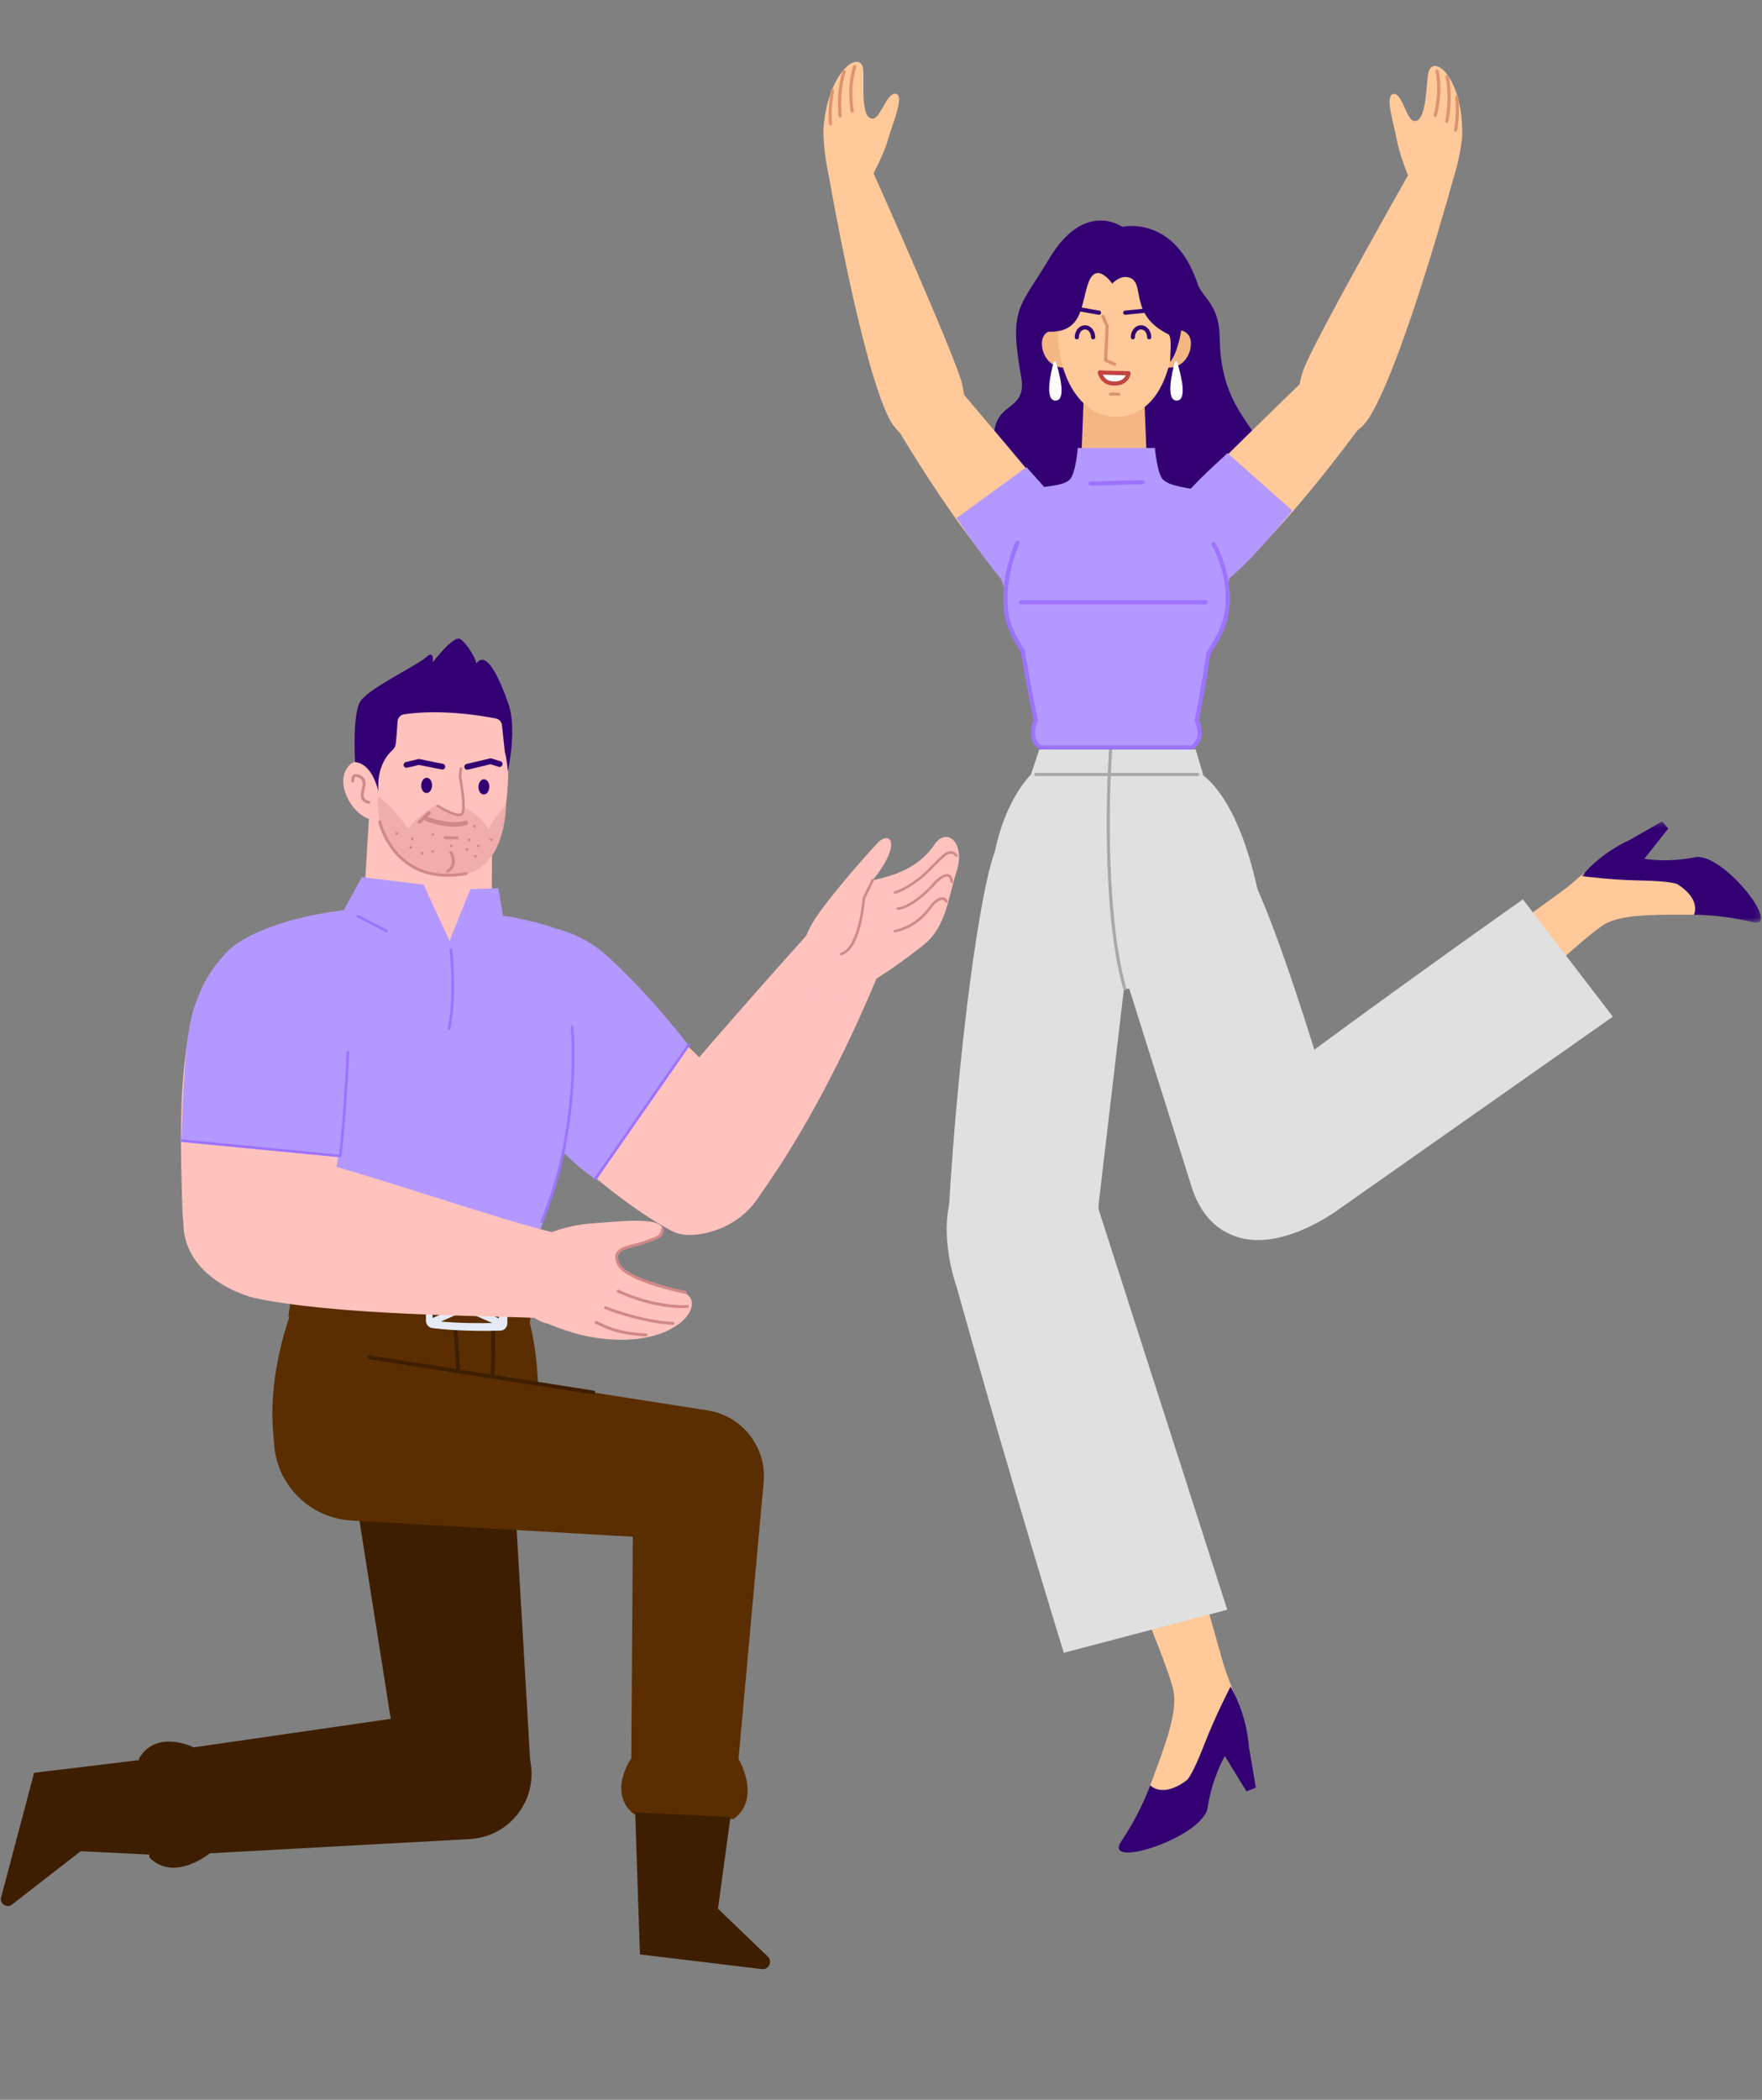 <svg width="314" height="374" viewBox="0 0 314 374" fill="none" xmlns="http://www.w3.org/2000/svg">
<rect x="0" y="0" width="314" height="374" fill="#808080" stroke="none"/>
<path fill-rule="evenodd" clip-rule="evenodd" d="M145.53 164.616C138.967 171.849 128.063 184.167 115.13 199.331C115.13 199.331 107.932 211.294 118.487 217.609C128.779 223.768 135.528 212.729 135.528 212.729C145.062 199.281 152.252 183.846 156.441 173.704C156.871 172.664 157.379 171.644 157.389 170.518C157.402 168.977 156.855 166.943 154.614 164.973C149.295 160.298 145.53 164.616 145.53 164.616Z" fill="#FFC2BD"/>
<path fill-rule="evenodd" clip-rule="evenodd" d="M85.902 164.381C85.902 164.381 99.731 181.9 97.595 202.102C106.719 211.019 115.247 217.008 120.005 219.385C124.761 221.761 138.835 216.755 136.506 204.8C134.417 194.078 108.862 174.642 104.869 170.936C98.909 165.405 88.637 163.575 85.902 164.381Z" fill="#FFC2BD"/>
<path fill-rule="evenodd" clip-rule="evenodd" d="M122.662 186.107C115.063 176.448 108.56 170.35 106.251 168.704C98.484 163.167 89.485 164.667 86.768 165.532C86.768 165.532 100.969 183.976 99.266 204.219C103.215 207.917 102.809 207.605 106.278 210.208L122.662 186.107Z" fill="#B398FF"/>
<path d="M122.528 185.98C122.602 185.873 122.749 185.847 122.855 185.921C122.95 185.987 122.982 186.11 122.935 186.211L122.914 186.248L106.335 210.05C106.26 210.157 106.114 210.183 106.007 210.109C105.912 210.043 105.881 209.92 105.927 209.819L105.948 209.782L122.528 185.98Z" fill="#9C73FF"/>
<path fill-rule="evenodd" clip-rule="evenodd" d="M84.17 327.148C90.35 326.483 94.92 321.091 94.557 314.894L90.987 253.926C90.498 245.575 83.113 239.331 74.785 240.227C66.457 241.125 60.574 248.797 61.879 257.06L71.406 317.387C72.375 323.519 77.991 327.814 84.17 327.148Z" fill="#3E1E00"/>
<path fill-rule="evenodd" clip-rule="evenodd" d="M24.766 313.234L26.641 330.873C31.101 335.301 37.379 330.098 37.379 330.098L83.837 327.557C90.44 327.127 95.357 321.296 94.659 314.724C93.961 308.153 87.927 303.482 81.381 304.445L34.531 311.228C34.531 311.228 27.849 307.883 24.766 313.234Z" fill="#3E1E00"/>
<path fill-rule="evenodd" clip-rule="evenodd" d="M0.201 337.945L6.079 315.757L25.127 313.458L26.921 330.335L14.369 329.728L2.14 339.226C1.214 339.946 -0.099 339.079 0.201 337.945Z" fill="#3E1E00"/>
<path fill-rule="evenodd" clip-rule="evenodd" d="M50.167 225.348C50.167 225.348 37.17 175.422 39.419 170.929C41.669 166.436 55.286 160.973 73.614 161.615C103.146 162.65 106.255 169.894 106.255 169.894C106.255 169.894 102.256 206.984 94.957 222.08C97.819 227.185 92.615 230.811 92.615 230.811C92.615 230.811 59.944 229.302 52.173 229.711C48.544 228.157 50.167 225.348 50.167 225.348Z" fill="#B398FF"/>
<path fill-rule="evenodd" clip-rule="evenodd" d="M95.562 257.714L81.904 269.241L50.3 262.515C50.3 262.515 45.636 252.684 51.492 234.759C52.529 231.911 52.951 229.775 52.951 229.775C52.951 229.775 79 230.598 93.841 230.811L94.36 235.471C94.36 235.471 96.929 243.982 95.562 257.714Z" fill="#5A2E00"/>
<path fill-rule="evenodd" clip-rule="evenodd" d="M64.984 158.315L66.365 135.773L87.753 135.855L87.639 160.215L81.459 171.841L64.984 158.315Z" fill="#FFC2BD"/>
<path fill-rule="evenodd" clip-rule="evenodd" d="M73.615 123.188C73.615 123.188 85.616 120.391 88.711 126.039C91.722 131.533 91.432 151.103 85.135 153.918C80.003 156.213 69.682 154.813 67.465 145.302C67.465 145.302 65.58 138.002 66.525 131.552C67.471 125.101 73.615 123.188 73.615 123.188Z" fill="#FFC2BD"/>
<path fill-rule="evenodd" clip-rule="evenodd" d="M67.613 139.608C67.613 139.608 64.535 133.313 61.985 136.614C59.436 139.915 63.422 146.234 67.056 146.069C70.692 145.904 67.613 139.608 67.613 139.608Z" fill="#FFC2BD"/>
<path fill-rule="evenodd" clip-rule="evenodd" d="M90.493 137.352C90.493 137.352 92.243 129.886 90.549 125.18C88.856 120.475 86.645 115.756 84.896 118.17C84.667 116.999 83.172 114.63 82.027 113.823C80.881 113.016 77.122 117.97 77.122 117.97C77.122 117.97 77.441 115.647 75.979 117.034C74.516 118.42 65.721 122.595 64.234 124.888C62.749 127.18 63.284 135.763 63.284 135.763C63.284 135.763 66.076 135.577 67.429 140.921C67.151 136.64 68.989 134.454 69.925 133.628C70.28 133.315 70.49 132.873 70.538 132.403C70.631 131.5 70.772 129.984 70.849 128.502C70.882 127.848 71.375 127.319 72.023 127.224C78.622 126.259 85.817 127.467 88.378 127.976C88.958 128.091 89.39 128.57 89.454 129.156L89.975 134.026C89.975 134.026 90.297 134.886 90.493 137.352Z" fill="#330073"/>
<path d="M74.52 135.209C74.575 135.196 74.631 135.192 74.687 135.197L74.743 135.205L78.926 136.047C79.206 136.103 79.388 136.376 79.331 136.656C79.278 136.919 79.035 137.095 78.774 137.069L78.721 137.061L74.65 136.242L72.553 136.74C72.292 136.802 72.031 136.655 71.944 136.407L71.93 136.356C71.867 136.096 72.015 135.834 72.263 135.748L72.314 135.733L74.52 135.209Z" fill="#330073"/>
<path d="M87.307 135.086C87.379 135.069 87.454 135.067 87.526 135.081L87.579 135.095L89.187 135.59C89.46 135.674 89.614 135.963 89.529 136.236C89.45 136.492 89.191 136.643 88.933 136.591L88.882 136.578L87.408 136.125L83.371 137.085C83.111 137.147 82.849 137 82.763 136.752L82.748 136.701C82.686 136.441 82.833 136.179 83.081 136.093L83.132 136.078L87.307 135.086Z" fill="#330073"/>
<path fill-rule="evenodd" clip-rule="evenodd" d="M67.743 142.105C67.743 142.105 71.024 144.802 72.703 147.565C75.211 144.619 77.803 143.391 77.803 143.391C77.803 143.391 80.682 145.645 82.255 145.005C82.756 144.435 82.719 143.842 82.719 143.842C82.719 143.842 85.317 144.88 87.094 147.646C87.921 145.725 90.177 143.268 90.177 143.268C90.177 143.268 90.314 155.952 80.979 155.905C71.552 155.661 68.546 150.371 67.589 145.975C67.378 144.6 67.088 141.116 67.743 142.105Z" fill="#EFADAB"/>
<path d="M75.544 145.641C75.633 145.431 75.876 145.333 76.087 145.422L76.193 145.465C76.268 145.494 76.367 145.532 76.489 145.576C76.816 145.694 77.184 145.812 77.582 145.923C78.864 146.279 80.152 146.472 81.343 146.417C81.891 146.392 82.405 146.315 82.879 146.18C83.099 146.118 83.328 146.245 83.39 146.465C83.453 146.685 83.325 146.914 83.105 146.976C82.567 147.129 81.99 147.216 81.381 147.244C80.09 147.303 78.719 147.098 77.36 146.72C77.011 146.623 76.684 146.52 76.384 146.417L76.207 146.354C76.085 146.31 75.977 146.269 75.883 146.232L75.763 146.184C75.553 146.095 75.454 145.852 75.544 145.641Z" fill="#D18888"/>
<path d="M82.168 136.648C82.282 136.662 82.366 136.755 82.371 136.866L82.37 136.903L82.207 138.288L82.279 138.678L82.298 138.784C82.37 139.197 82.443 139.642 82.51 140.1C82.589 140.639 82.657 141.161 82.709 141.656L82.74 141.976C82.907 143.753 82.84 144.86 82.391 145.19C81.96 145.508 81.197 145.371 80.153 144.928C79.887 144.815 79.609 144.684 79.322 144.538C78.975 144.362 78.632 144.172 78.31 143.983L77.891 143.73C77.783 143.662 77.752 143.52 77.82 143.413C77.888 143.306 78.03 143.274 78.137 143.342L78.385 143.494C78.435 143.524 78.487 143.555 78.543 143.587C78.858 143.772 79.192 143.957 79.531 144.129C79.809 144.27 80.077 144.397 80.332 144.505C81.222 144.882 81.875 145 82.118 144.821C82.385 144.624 82.431 143.428 82.251 141.704C82.2 141.216 82.133 140.7 82.055 140.167C82.015 139.895 81.973 139.627 81.93 139.368L81.808 138.66L81.749 138.34L81.747 138.27L81.913 136.85C81.926 136.736 82.02 136.652 82.131 136.647L82.168 136.648Z" fill="#D18888"/>
<path d="M79.331 148.944L81.514 148.991C81.657 148.994 81.771 149.112 81.767 149.255C81.765 149.385 81.667 149.49 81.541 149.506L81.503 149.508L79.32 149.461C79.177 149.458 79.064 149.34 79.067 149.197C79.07 149.068 79.168 148.962 79.293 148.946L79.331 148.944Z" fill="#D18888"/>
<path fill-rule="evenodd" clip-rule="evenodd" d="M77.001 139.916C76.982 140.667 76.531 141.264 75.994 141.25C75.457 141.236 75.038 140.616 75.058 139.866C75.077 139.116 75.528 138.518 76.065 138.532C76.601 138.546 77.021 139.166 77.001 139.916Z" fill="#330073"/>
<path fill-rule="evenodd" clip-rule="evenodd" d="M87.205 140.18C87.186 140.931 86.735 141.528 86.198 141.514C85.661 141.5 85.243 140.881 85.262 140.13C85.281 139.38 85.732 138.783 86.269 138.797C86.805 138.81 87.225 139.43 87.205 140.18Z" fill="#330073"/>
<path d="M76.26 144.559C76.382 144.442 76.577 144.447 76.693 144.57C76.799 144.682 76.805 144.852 76.713 144.969L76.682 145.003L74.953 146.642C74.831 146.758 74.636 146.753 74.52 146.63C74.414 146.519 74.408 146.349 74.501 146.231L74.531 146.197L76.26 144.559Z" fill="#D18888"/>
<path d="M67.622 146.114C67.761 146.083 67.9 146.172 67.93 146.311L67.955 146.415C67.97 146.473 67.99 146.547 68.015 146.635L68.035 146.703C68.129 147.022 68.25 147.378 68.401 147.762C68.835 148.859 69.423 149.957 70.188 150.981C72.907 154.619 77.076 156.409 83.049 155.349C83.19 155.324 83.324 155.418 83.349 155.558C83.374 155.699 83.28 155.833 83.14 155.858C76.968 156.953 72.606 155.08 69.773 151.29C68.979 150.227 68.369 149.089 67.92 147.951C67.762 147.553 67.636 147.182 67.538 146.849L67.491 146.683C67.477 146.631 67.464 146.582 67.452 146.537L67.424 146.421C67.394 146.282 67.482 146.144 67.622 146.114Z" fill="#D18888"/>
<path d="M80.248 151.646C80.372 151.574 80.53 151.616 80.603 151.739L80.651 151.827C80.704 151.929 80.767 152.068 80.83 152.237C81.039 152.8 81.121 153.382 80.997 153.937C80.867 154.519 80.516 155.015 79.92 155.387C79.799 155.463 79.639 155.426 79.564 155.305C79.488 155.184 79.525 155.025 79.646 154.949C80.124 154.65 80.391 154.271 80.492 153.824C80.59 153.382 80.522 152.895 80.344 152.417C80.302 152.303 80.257 152.199 80.212 152.107L80.156 152C80.084 151.877 80.125 151.718 80.248 151.646Z" fill="#D18888"/>
<path d="M62.641 138.567C62.775 137.956 63.261 137.682 64.032 138.002C65.188 138.48 65.335 139.32 64.95 140.823L64.89 141.047C64.638 141.952 64.939 142.473 65.781 142.664C65.921 142.696 66.008 142.834 65.977 142.974C65.945 143.113 65.806 143.2 65.667 143.168C64.533 142.911 64.061 142.095 64.391 140.909C64.785 139.491 64.711 138.843 63.834 138.479C63.368 138.286 63.214 138.374 63.147 138.678C63.127 138.767 63.12 138.863 63.122 138.956L63.129 139.077C63.129 139.081 63.129 139.083 63.13 139.085C63.149 139.226 63.05 139.356 62.908 139.376C62.767 139.395 62.636 139.296 62.617 139.155L62.612 139.115L62.61 139.088C62.597 138.923 62.602 138.743 62.641 138.567Z" fill="#D18888"/>
<path fill-rule="evenodd" clip-rule="evenodd" d="M77.391 148.657C77.365 148.789 77.238 148.875 77.106 148.85C76.975 148.824 76.889 148.697 76.914 148.565C76.939 148.434 77.067 148.348 77.198 148.373C77.33 148.399 77.417 148.526 77.391 148.657Z" fill="#D18888"/>
<path fill-rule="evenodd" clip-rule="evenodd" d="M73.72 149.476C73.694 149.608 73.567 149.694 73.435 149.668C73.303 149.643 73.217 149.516 73.243 149.384C73.268 149.253 73.395 149.167 73.527 149.192C73.659 149.217 73.746 149.344 73.72 149.476Z" fill="#D18888"/>
<path fill-rule="evenodd" clip-rule="evenodd" d="M85.45 150.573C85.493 150.7 85.426 150.839 85.299 150.881C85.172 150.925 85.033 150.858 84.99 150.731C84.947 150.604 85.014 150.466 85.141 150.423C85.268 150.379 85.406 150.447 85.45 150.573Z" fill="#D18888"/>
<path fill-rule="evenodd" clip-rule="evenodd" d="M87.76 149.472C87.804 149.599 87.736 149.737 87.609 149.78C87.482 149.824 87.344 149.756 87.3 149.63C87.257 149.503 87.325 149.365 87.452 149.322C87.579 149.278 87.717 149.345 87.76 149.472Z" fill="#D18888"/>
<path fill-rule="evenodd" clip-rule="evenodd" d="M83.453 151.229C83.496 151.356 83.428 151.494 83.301 151.537C83.174 151.581 83.036 151.513 82.993 151.386C82.949 151.26 83.017 151.122 83.144 151.078C83.271 151.035 83.409 151.102 83.453 151.229Z" fill="#D18888"/>
<path fill-rule="evenodd" clip-rule="evenodd" d="M80.632 150.599C80.675 150.726 80.607 150.864 80.48 150.907C80.353 150.951 80.215 150.883 80.172 150.756C80.128 150.63 80.196 150.492 80.323 150.448C80.45 150.405 80.588 150.472 80.632 150.599Z" fill="#D18888"/>
<path fill-rule="evenodd" clip-rule="evenodd" d="M70.915 148.405C70.959 148.532 70.891 148.67 70.764 148.713C70.637 148.757 70.499 148.689 70.455 148.562C70.412 148.436 70.48 148.298 70.607 148.254C70.734 148.211 70.871 148.278 70.915 148.405Z" fill="#D18888"/>
<path fill-rule="evenodd" clip-rule="evenodd" d="M75.47 152.015C75.444 152.147 75.317 152.233 75.185 152.208C75.053 152.183 74.967 152.055 74.993 151.924C75.018 151.792 75.145 151.706 75.277 151.731C75.409 151.757 75.496 151.884 75.47 152.015Z" fill="#D18888"/>
<path fill-rule="evenodd" clip-rule="evenodd" d="M77.364 151.688C77.339 151.819 77.212 151.905 77.08 151.88C76.948 151.855 76.862 151.728 76.887 151.596C76.912 151.464 77.04 151.378 77.172 151.404C77.304 151.429 77.39 151.556 77.364 151.688Z" fill="#D18888"/>
<path fill-rule="evenodd" clip-rule="evenodd" d="M84.961 152.538C84.935 152.67 84.808 152.756 84.676 152.73C84.544 152.705 84.459 152.578 84.484 152.446C84.509 152.315 84.636 152.229 84.768 152.254C84.9 152.28 84.987 152.406 84.961 152.538Z" fill="#D18888"/>
<path fill-rule="evenodd" clip-rule="evenodd" d="M83.829 149.641C83.803 149.772 83.676 149.858 83.545 149.833C83.413 149.807 83.326 149.68 83.352 149.549C83.377 149.417 83.505 149.331 83.637 149.356C83.768 149.382 83.855 149.509 83.829 149.641Z" fill="#D18888"/>
<path fill-rule="evenodd" clip-rule="evenodd" d="M84.767 147.237C84.742 147.368 84.614 147.454 84.482 147.429C84.35 147.404 84.264 147.276 84.29 147.145C84.315 147.013 84.442 146.927 84.574 146.952C84.706 146.978 84.793 147.105 84.767 147.237Z" fill="#D18888"/>
<path fill-rule="evenodd" clip-rule="evenodd" d="M73.442 150.982C73.416 151.114 73.288 151.2 73.157 151.175C73.025 151.149 72.939 151.022 72.964 150.891C72.989 150.759 73.117 150.673 73.249 150.698C73.38 150.723 73.467 150.851 73.442 150.982Z" fill="#D18888"/>
<path fill-rule="evenodd" clip-rule="evenodd" d="M90.203 166.479L88.811 158.199L83.82 158.374L80.105 167.592L75.477 157.564L64.479 156.23L61.133 162.347C61.133 162.347 67.079 173.432 80.81 172.005C87.593 171.3 90.203 166.479 90.203 166.479Z" fill="#B398FF"/>
<path d="M101.925 182.68C102.054 182.667 102.169 182.762 102.181 182.891L102.21 183.238L102.237 183.628C102.249 183.813 102.261 184.014 102.272 184.23C102.446 187.565 102.397 191.633 101.965 196.151C101.347 202.611 100.03 208.953 97.854 214.897C97.505 215.85 97.136 216.788 96.745 217.711C96.694 217.831 96.556 217.887 96.436 217.836C96.317 217.786 96.261 217.648 96.311 217.528C96.699 216.612 97.066 215.681 97.413 214.735C99.573 208.833 100.882 202.528 101.496 196.106C101.912 191.758 101.972 187.829 101.818 184.577L101.802 184.254C101.785 183.934 101.768 183.647 101.75 183.396L101.716 182.964C101.715 182.953 101.714 182.944 101.713 182.936C101.701 182.807 101.795 182.692 101.925 182.68Z" fill="#9C73FF"/>
<path fill-rule="evenodd" clip-rule="evenodd" d="M94.425 235.536C74.74 236.463 51.395 234.458 51.395 234.458L52.173 228.924C52.173 228.924 77.771 229.563 94.584 229.862C94.94 232.516 94.425 235.536 94.425 235.536Z" fill="#5A2E00"/>
<path d="M80.916 234.611C81.106 234.589 81.277 234.724 81.299 234.914L81.335 235.245C81.359 235.469 81.385 235.725 81.413 236.01L81.484 236.753C81.565 237.624 81.644 238.581 81.72 239.611C82.121 245.105 82.27 250.753 82.019 256.03C81.808 260.468 81.32 264.373 80.512 267.601C80.466 267.785 80.278 267.898 80.093 267.852C79.908 267.805 79.795 267.618 79.842 267.433C80.637 264.256 81.12 260.394 81.329 255.997C81.568 250.98 81.443 245.618 81.082 240.376L81.031 239.662C80.956 238.636 80.877 237.683 80.797 236.816L80.743 236.251C80.709 235.897 80.677 235.585 80.648 235.318L80.613 234.993C80.591 234.804 80.727 234.633 80.916 234.611Z" fill="#3E1E00"/>
<path d="M87.855 234.867C88.046 234.865 88.203 235.017 88.206 235.207L88.215 236.107L88.223 237.366C88.236 240.558 88.201 244.063 88.089 247.448L88.046 248.622C87.763 255.874 87.186 260.323 86.093 261.173C85.551 261.594 84.925 262.03 84.232 262.474C83.364 263.032 82.434 263.575 81.505 264.083L81.126 264.288C81.004 264.354 80.886 264.416 80.772 264.476L80.478 264.629C80.38 264.679 80.308 264.716 80.263 264.739C80.092 264.824 79.885 264.755 79.799 264.584C79.714 264.414 79.783 264.207 79.954 264.122L80.287 263.951L80.622 263.775C80.796 263.683 80.981 263.584 81.173 263.478C82.089 262.978 83.005 262.442 83.859 261.894C84.535 261.46 85.144 261.036 85.669 260.628C86.523 259.965 87.115 255.224 87.375 248.098C87.506 244.518 87.547 240.765 87.532 237.369L87.519 235.568L87.515 235.218C87.512 235.027 87.664 234.87 87.855 234.867Z" fill="#3E1E00"/>
<path fill-rule="evenodd" clip-rule="evenodd" d="M90.418 230.145V235.673C90.418 236.395 89.867 236.986 89.169 237.007C86.854 237.076 81.709 237.138 77.043 236.547C76.392 236.464 75.901 235.898 75.901 235.22V230.022C75.901 229.279 76.484 228.679 77.203 228.688C79.848 228.721 85.875 228.792 89.138 228.81C89.848 228.814 90.418 229.411 90.418 230.145Z" fill="#E4EBF7"/>
<path fill-rule="evenodd" clip-rule="evenodd" d="M88.921 231.099L88.919 234.758C88.919 235.236 88.469 235.627 87.899 235.641C86.011 235.686 81.814 235.725 78.007 235.332C77.475 235.277 77.075 234.902 77.075 234.454L77.076 231.013C77.077 230.521 77.553 230.124 78.14 230.13C80.298 230.153 85.214 230.202 87.876 230.215C88.456 230.218 88.921 230.613 88.921 231.099Z" fill="#5A2E00"/>
<path fill-rule="evenodd" clip-rule="evenodd" d="M77.116 236.039L89.371 230.576L88.865 229.464L76.508 235.027L77.116 236.039Z" fill="#E4EBF7"/>
<path fill-rule="evenodd" clip-rule="evenodd" d="M76.589 230.751L88.873 236.15L89.358 235.028L76.931 229.622L76.589 230.751Z" fill="#E4EBF7"/>
<path d="M63.562 163.059C63.616 162.955 63.736 162.909 63.844 162.944L63.879 162.959L68.975 165.617C69.09 165.677 69.135 165.819 69.075 165.934C69.02 166.038 68.9 166.084 68.793 166.048L68.757 166.034L63.661 163.376C63.546 163.316 63.502 163.174 63.562 163.059Z" fill="#9C73FF"/>
<path d="M80.322 168.953C80.451 168.938 80.568 169.03 80.583 169.159L80.636 169.658L80.67 170.015C80.698 170.323 80.725 170.659 80.752 171.019C80.961 173.893 80.997 176.91 80.748 179.736C80.636 181.012 80.468 182.205 80.238 183.299C80.211 183.426 80.086 183.507 79.959 183.481C79.832 183.454 79.751 183.329 79.777 183.202C80.003 182.128 80.169 180.953 80.279 179.695C80.525 176.897 80.49 173.904 80.282 171.053L80.251 170.636C80.229 170.367 80.207 170.113 80.185 169.877L80.148 169.509L80.116 169.214C80.101 169.085 80.193 168.968 80.322 168.953Z" fill="#9C73FF"/>
<path fill-rule="evenodd" clip-rule="evenodd" d="M135.935 263.961C136.597 257.789 132.293 252.183 126.152 251.221L65.741 241.751C57.466 240.453 49.787 246.334 48.895 254.652C48.003 262.97 54.261 270.341 62.623 270.823L123.673 274.344C129.878 274.701 135.273 270.133 135.935 263.961Z" fill="#5A2E00"/>
<path fill-rule="evenodd" clip-rule="evenodd" d="M112.983 323.138L130.723 323.998C135.79 320.276 131.606 313.281 131.606 313.281L136.092 263.923C136.68 257.341 131.665 251.592 125.057 251.272C118.448 250.952 112.9 256.189 112.847 262.798L112.499 313.193C112.499 313.193 108.162 319.274 112.983 323.138Z" fill="#5A2E00"/>
<path fill-rule="evenodd" clip-rule="evenodd" d="M135.766 350.722L114.042 348.108L113.197 322.811L130.172 323.633L127.951 339.966L136.826 348.49C137.728 349.356 137.009 350.871 135.766 350.722Z" fill="#3E1E00"/>
<path fill-rule="evenodd" clip-rule="evenodd" d="M96.573 234.772C85.606 234.308 59.832 234.313 45.116 231.137C45.116 231.137 29.862 227.447 33.132 214.037C36.321 200.962 51.715 205.483 51.715 205.483C69.052 210.173 89.072 217.292 98.831 219.575C98.831 219.575 103.934 220.592 103.551 227.279C103.098 235.214 96.573 234.772 96.573 234.772Z" fill="#FFC2BD"/>
<path fill-rule="evenodd" clip-rule="evenodd" d="M58.298 217.981C58.298 217.981 63.085 189.803 63.267 184.711C63.426 180.257 62.581 168.533 50.561 167.191C40.95 166.117 36.459 173.429 34.734 179.412C31.752 189.748 32.115 203.264 32.504 215.56C32.504 215.56 32.463 229.538 45.938 229.533C57.342 229.53 58.298 217.981 58.298 217.981Z" fill="#FFC2BD"/>
<path fill-rule="evenodd" clip-rule="evenodd" d="M60.606 205.662C61.284 201.078 63.708 186.331 63.765 184.727C63.925 180.273 62.495 167.909 50.476 166.567C40.864 165.494 36.69 173.527 34.62 179.4C32.674 184.92 32.619 198.275 32.283 203.132L60.606 205.662Z" fill="#B398FF"/>
<path d="M62.004 187.197C62.134 187.202 62.235 187.311 62.231 187.44L62.2 188.218C61.999 192.874 61.341 202.529 60.839 205.926C60.822 206.037 60.729 206.119 60.62 206.126L60.583 206.125L32.353 203.406C32.223 203.394 32.129 203.279 32.141 203.15C32.152 203.033 32.246 202.945 32.359 202.938L32.398 202.938L60.404 205.636L60.418 205.538C60.934 201.742 61.593 191.839 61.754 187.606L61.761 187.423C61.765 187.294 61.874 187.192 62.004 187.197Z" fill="#9C73FF"/>
<path fill-rule="evenodd" clip-rule="evenodd" d="M97.663 235.782C97.663 235.782 92.604 234.947 91.771 228.709C91.117 223.8 93.98 221.483 93.98 221.483C93.98 221.483 98.929 218.38 105.327 217.915C110.485 217.539 117.842 216.65 118.103 218.946C118.432 221.845 110.77 221.516 109.944 223.461C108.271 227.402 120.426 229.12 122.425 230.533C125.494 232.703 120.487 239.488 108.518 238.543C105.253 238.285 102.101 237.625 97.663 235.782Z" fill="#FFC2BD"/>
<path d="M109.942 229.861C110.006 229.733 110.161 229.681 110.289 229.744L110.533 229.859C110.735 229.952 110.971 230.055 111.237 230.167C111.999 230.487 112.855 230.806 113.784 231.105C116.708 232.044 119.679 232.566 122.489 232.452C122.632 232.447 122.752 232.558 122.758 232.7C122.764 232.843 122.653 232.963 122.51 232.969C119.631 233.085 116.603 232.554 113.625 231.597C112.681 231.294 111.812 230.969 111.037 230.644C110.873 230.575 110.722 230.51 110.581 230.448L110.158 230.255C110.115 230.235 110.082 230.219 110.059 230.207C109.931 230.144 109.879 229.989 109.942 229.861Z" fill="#D18888"/>
<path d="M107.656 232.837C107.706 232.703 107.855 232.636 107.989 232.686C111.175 233.885 114.106 234.659 116.715 235.093C117.627 235.244 118.432 235.342 119.124 235.398C119.316 235.413 119.489 235.424 119.641 235.432L119.859 235.441C119.905 235.442 119.939 235.443 119.959 235.443C120.102 235.444 120.217 235.56 120.217 235.703C120.216 235.845 120.1 235.961 119.957 235.96L119.792 235.956L119.729 235.954C119.546 235.946 119.33 235.933 119.082 235.913C118.376 235.857 117.556 235.757 116.63 235.603C113.988 235.164 111.025 234.381 107.807 233.17C107.673 233.119 107.605 232.97 107.656 232.837Z" fill="#D18888"/>
<path d="M105.992 235.425C106.043 235.307 106.172 235.247 106.293 235.278L106.333 235.292C106.334 235.293 107.818 235.998 108.37 236.22C110.118 236.922 112.174 237.358 115.136 237.513C115.279 237.521 115.388 237.642 115.381 237.785C115.373 237.928 115.252 238.037 115.109 238.03C112.091 237.871 109.979 237.424 108.177 236.699L108.001 236.626C107.348 236.347 106.113 235.761 106.124 235.765C105.993 235.708 105.934 235.555 105.992 235.425Z" fill="#D18888"/>
<path d="M118.106 218.687L118.145 218.69C118.286 218.713 118.381 218.846 118.358 218.987C118.217 219.844 117.981 220.237 117.335 220.591L117.077 220.725C116.829 220.848 116.591 220.935 115.082 221.488C114.701 221.628 114.3 221.746 113.742 221.889L112.795 222.126C111.601 222.431 111.038 222.642 110.622 222.983C110.088 223.419 109.997 224.022 110.436 224.987C110.96 226.139 113.051 227.29 116.179 228.341C117.493 228.782 118.902 229.177 120.311 229.519C120.723 229.619 121.109 229.709 121.465 229.787L121.969 229.896L122.189 229.941C122.329 229.968 122.42 230.104 122.393 230.244C122.365 230.384 122.229 230.475 122.089 230.448L121.671 230.361L121.565 230.338C121.149 230.248 120.687 230.143 120.189 230.022C118.766 229.676 117.343 229.277 116.013 228.831L115.626 228.698C112.572 227.636 110.548 226.483 109.965 225.201C109.435 224.036 109.564 223.18 110.294 222.583C110.806 222.163 111.435 221.935 112.802 221.591L113.459 221.427L113.756 221.351C114.178 221.241 114.503 221.145 114.804 221.039L116.291 220.491C116.712 220.332 116.795 220.29 116.991 220.189L117.084 220.139C117.581 219.868 117.731 219.612 117.847 218.903C117.868 218.775 117.98 218.685 118.106 218.687Z" fill="#D18888"/>
<path d="M65.794 241.41L105.791 247.686C105.979 247.716 106.108 247.892 106.078 248.081C106.051 248.254 105.898 248.377 105.727 248.372L105.683 248.368L65.687 242.091C65.499 242.062 65.37 241.885 65.4 241.697C65.427 241.523 65.579 241.4 65.751 241.406L65.794 241.41Z" fill="#3E1E00"/>
<path fill-rule="evenodd" clip-rule="evenodd" d="M142.561 172.103C142.561 172.103 142.343 168.528 144.828 164.331C147.292 160.169 156.178 150.203 156.817 149.737C158.993 148.149 160.391 150.784 155.521 156.775C160.91 155.732 164.394 153.604 166.525 150.429C168.655 147.253 172.111 149.955 170.466 155.225C168.82 160.495 168.56 165.234 164.362 168.496C159.064 172.612 154.11 176.038 149.558 177.505C144.544 179.121 143.389 177.297 142.561 172.103Z" fill="#FFC2BD"/>
<path d="M155.315 156.674C155.37 156.56 155.508 156.513 155.622 156.568C155.724 156.618 155.772 156.732 155.742 156.837L155.728 156.876L154.169 160.052L154.15 160.271L154.133 160.442C154.099 160.787 154.054 161.171 153.998 161.585C153.836 162.767 153.613 163.949 153.318 165.055C152.566 167.87 151.486 169.719 149.964 170.143C149.841 170.177 149.714 170.105 149.68 169.983C149.646 169.861 149.718 169.734 149.84 169.7C151.149 169.336 152.161 167.602 152.873 164.936C153.163 163.852 153.383 162.687 153.542 161.523C153.588 161.183 153.627 160.864 153.658 160.57L153.7 160.138L153.713 159.973L153.736 159.888L155.315 156.674Z" fill="#D18888"/>
<path d="M167.459 159.898C168.03 159.71 168.53 159.876 168.857 160.449C168.919 160.559 168.881 160.7 168.77 160.762C168.66 160.825 168.519 160.786 168.457 160.676C168.243 160.302 167.974 160.212 167.603 160.335C167.345 160.42 167.056 160.606 166.76 160.862C166.606 160.995 166.461 161.138 166.328 161.281L166.183 161.44L166.105 161.563C166.087 161.59 166.067 161.621 166.044 161.654C165.931 161.82 165.797 162.004 165.64 162.202C165.193 162.766 164.657 163.33 164.031 163.856C162.737 164.945 161.233 165.729 159.519 166.075C159.395 166.1 159.273 166.02 159.248 165.895C159.223 165.771 159.304 165.65 159.428 165.625C161.061 165.295 162.497 164.546 163.735 163.505C164.336 163 164.851 162.458 165.279 161.917C165.429 161.728 165.557 161.553 165.663 161.397L165.757 161.254C165.775 161.227 165.791 161.202 165.806 161.178L165.879 161.092C165.91 161.057 165.947 161.015 165.991 160.969C166.134 160.814 166.291 160.66 166.459 160.515C166.797 160.222 167.133 160.006 167.459 159.898Z" fill="#D18888"/>
<path d="M168.113 155.828C169.033 155.429 169.712 155.789 169.849 157.041C169.863 157.167 169.772 157.281 169.645 157.294C169.519 157.308 169.405 157.217 169.392 157.091C169.289 156.156 168.94 155.97 168.296 156.249C168.074 156.346 167.833 156.496 167.583 156.685C167.417 156.811 167.258 156.946 167.112 157.082L167 157.187C166.97 157.216 166.948 157.239 166.935 157.252C165.103 159.327 163.424 160.676 161.931 161.439C161.02 161.905 160.365 162.07 160.002 162.077C159.875 162.079 159.77 161.979 159.768 161.852C159.765 161.725 159.866 161.62 159.993 161.618L160.048 161.614C160.125 161.606 160.248 161.585 160.416 161.543C160.787 161.45 161.223 161.285 161.721 161.03C163.161 160.294 164.795 158.982 166.596 156.941L166.677 156.861C166.711 156.827 166.752 156.789 166.799 156.745C166.956 156.6 167.126 156.455 167.305 156.319C167.581 156.109 167.852 155.941 168.113 155.828Z" fill="#D18888"/>
<path d="M168.049 152.199C169.053 151.416 169.865 151.368 170.605 152.22C170.689 152.316 170.678 152.461 170.582 152.544C170.486 152.627 170.341 152.617 170.258 152.521C169.721 151.903 169.199 151.912 168.414 152.498L168.332 152.561C167.813 152.966 165.593 155.256 165.375 155.464C165.116 155.711 164.864 155.941 164.612 156.159C163.377 157.229 162.167 158.024 161.032 158.584C160.633 158.781 160.271 158.935 159.953 159.05L159.819 159.097C159.695 159.14 159.604 159.167 159.547 159.182C159.424 159.213 159.299 159.139 159.267 159.016C159.236 158.893 159.31 158.768 159.433 158.736L159.49 158.721C159.548 158.704 159.629 158.678 159.732 158.641L159.796 158.618C160.098 158.509 160.444 158.362 160.828 158.172C161.928 157.629 163.105 156.856 164.311 155.812C164.495 155.652 164.68 155.486 164.868 155.31L165.096 155.093C165.454 154.737 167.525 152.608 168.049 152.199Z" fill="#D18888"/>
<path fill-rule="evenodd" clip-rule="evenodd" d="M217.35 104.724C206.043 121.668 190.83 111.791 186.972 107.383C182.603 102.389 177.125 103.013 175.46 96.911C173.556 89.929 178.882 85.468 177.841 82.347C174.721 70.28 183.305 74.616 181.979 67.16C179.762 54.7 181.673 54.943 186.972 46.077C193.291 35.503 200.009 40.415 200.009 40.415C200.009 40.415 209.302 38.172 213.464 50.655C214.216 52.911 217.277 54.261 217.347 59.947C217.523 74.438 225.364 75.584 226.917 85.468C228.539 95.787 221.094 98.898 217.35 104.724Z" fill="#330073"/>
<path fill-rule="evenodd" clip-rule="evenodd" d="M212.161 61.953C212.728 58.37 209.336 58.765 209.336 58.765C209.336 58.765 208.054 62.492 207.959 65.507C211.706 65.543 212.161 61.953 212.161 61.953Z" fill="#F4B784"/>
<path fill-rule="evenodd" clip-rule="evenodd" d="M185.74 61.953C185.173 58.37 188.565 58.765 188.565 58.765C188.565 58.765 189.847 62.492 189.942 65.507C186.195 65.543 185.74 61.953 185.74 61.953Z" fill="#F4B784"/>
<path fill-rule="evenodd" clip-rule="evenodd" d="M198.523 86.924C195.229 86.924 192.597 84.186 192.728 80.895L193.228 68.2H203.817L204.318 80.895C204.448 84.186 201.816 86.924 198.523 86.924Z" fill="#F4B784"/>
<path d="M199.366 68.957C199.523 68.947 199.658 69.065 199.668 69.221C199.677 69.362 199.583 69.485 199.45 69.516L199.404 69.523L198.418 69.589C198.262 69.599 198.127 69.481 198.117 69.325C198.107 69.184 198.202 69.061 198.335 69.03L198.381 69.023L199.366 68.957Z" fill="#DD936F"/>
<path fill-rule="evenodd" clip-rule="evenodd" d="M209.029 61.23C208.123 69.24 204.465 74.234 198.835 74.234C193.204 74.234 189.259 68.385 188.64 61.23C187.606 49.268 193.204 45.938 198.835 45.938C204.465 45.938 210.413 48.993 209.029 61.23Z" fill="#FFC999"/>
<path fill-rule="evenodd" clip-rule="evenodd" d="M210.273 51.903C209.024 47.064 206.667 42.194 199.593 43.443C191.063 38.865 177.902 58.185 185.862 59.022C193.352 59.809 192.485 53.948 194.069 50.1C195.526 46.563 198.206 50.516 198.206 50.516C198.206 50.516 199.687 48.851 201.351 49.476C204.14 50.521 201.119 56.064 208.193 59.532C209.054 59.953 208.311 64.773 208.609 64.386C209.996 62.583 211.521 56.74 210.273 51.903Z" fill="#330073"/>
<path d="M190.92 54.452L195.913 55.331C196.114 55.367 196.248 55.559 196.212 55.76C196.18 55.944 196.016 56.072 195.834 56.065L195.784 56.059L190.791 55.179C190.591 55.144 190.456 54.952 190.492 54.751C190.524 54.567 190.688 54.439 190.87 54.446L190.92 54.452Z" fill="#330073"/>
<path d="M206.491 54.725C206.694 54.705 206.875 54.853 206.896 55.056C206.915 55.242 206.792 55.41 206.615 55.452L206.565 55.46L200.556 56.063C200.353 56.084 200.171 55.935 200.151 55.733C200.132 55.546 200.255 55.379 200.432 55.336L200.482 55.328L206.491 54.725Z" fill="#330073"/>
<path d="M196.429 56.081C196.558 56.025 196.707 56.073 196.78 56.188L196.802 56.228L197.565 57.986C197.576 58.013 197.583 58.041 197.586 58.069L197.588 58.112L197.319 63.994L198.758 64.611C198.887 64.666 198.954 64.807 198.922 64.939L198.907 64.983C198.851 65.112 198.711 65.179 198.578 65.146L198.535 65.132L196.916 64.438C196.821 64.397 196.757 64.308 196.746 64.208L196.744 64.164L197.018 58.151L196.282 56.454C196.226 56.325 196.274 56.176 196.389 56.103L196.429 56.081Z" fill="#DD936F"/>
<path d="M193.352 57.937C194.378 57.937 195.178 58.908 195.178 60.075C195.178 60.279 195.012 60.445 194.808 60.445C194.604 60.445 194.439 60.279 194.439 60.075C194.439 59.288 193.935 58.676 193.352 58.676C192.769 58.676 192.265 59.288 192.265 60.075C192.265 60.279 192.1 60.445 191.896 60.445C191.692 60.445 191.526 60.279 191.526 60.075C191.526 58.908 192.326 57.937 193.352 57.937Z" fill="#330073"/>
<path d="M203.338 57.937C204.364 57.937 205.164 58.908 205.164 60.075C205.164 60.279 204.999 60.445 204.794 60.445C204.59 60.445 204.425 60.279 204.425 60.075C204.425 59.288 203.921 58.676 203.338 58.676C202.755 58.676 202.251 59.288 202.251 60.075C202.251 60.279 202.086 60.445 201.882 60.445C201.678 60.445 201.512 60.279 201.512 60.075C201.512 58.908 202.312 57.937 203.338 57.937Z" fill="#330073"/>
<path fill-rule="evenodd" clip-rule="evenodd" d="M201.119 66.466C198.657 66.466 195.987 66.328 195.987 66.328C195.987 66.328 196.369 68.314 198.553 68.314C200.945 68.314 201.119 66.466 201.119 66.466Z" fill="white"/>
<path d="M195.624 66.398C195.682 66.696 195.84 67.118 196.154 67.541C196.682 68.253 197.476 68.684 198.553 68.684C199.715 68.684 200.531 68.283 201.03 67.61C201.333 67.201 201.459 66.793 201.487 66.501C201.507 66.284 201.337 66.097 201.119 66.097L200.587 66.095C199.808 66.089 198.984 66.071 198.147 66.045L197.643 66.028C197.303 66.016 196.98 66.003 196.68 65.99L196.006 65.959C195.767 65.947 195.579 66.162 195.624 66.398ZM196.532 66.75L196.519 66.723L197.363 66.757L198.124 66.783C198.798 66.805 199.464 66.82 200.105 66.829L200.631 66.834L200.62 66.859C200.571 66.966 200.51 67.07 200.436 67.17C200.079 67.653 199.484 67.945 198.553 67.945C197.719 67.945 197.141 67.631 196.748 67.101C196.664 66.988 196.593 66.87 196.532 66.75Z" fill="#C44343"/>
<path d="M199.385 69.915C199.542 69.915 199.669 70.041 199.669 70.198C199.669 70.339 199.566 70.456 199.431 70.478L199.385 70.481H197.929C197.772 70.481 197.646 70.354 197.646 70.198C197.646 70.057 197.748 69.94 197.883 69.918L197.929 69.915H199.385Z" fill="#DD936F"/>
<path fill-rule="evenodd" clip-rule="evenodd" d="M209.767 64.49C209.703 64.286 209.413 64.292 209.358 64.499C208.864 66.322 207.715 71.232 209.62 71.347C211.769 71.478 210.352 66.352 209.767 64.49Z" fill="white"/>
<path fill-rule="evenodd" clip-rule="evenodd" d="M188.176 64.49C188.111 64.286 187.822 64.292 187.766 64.499C187.273 66.322 186.123 71.232 188.029 71.347C190.177 71.478 188.76 66.352 188.176 64.49Z" fill="white"/>
<path fill-rule="evenodd" clip-rule="evenodd" d="M260.558 24.531C260.558 24.531 259.743 32.56 256.853 35.799C254.489 38.448 252.496 34.905 252.496 34.905C252.496 34.905 249.579 28.741 248.89 24.789C248.44 22.198 246.848 17.402 248.112 16.815C249.76 16.049 250.587 21.219 251.874 21.521C254.481 22.135 254.037 13.865 254.684 12.485C255.951 9.789 260.909 14.531 260.558 24.531Z" fill="#FFC999"/>
<path d="M256.027 12.377C256.18 12.343 256.331 12.44 256.365 12.592C256.404 12.771 256.44 12.951 256.472 13.133C256.812 15.085 256.721 17.164 256.362 19.161C256.306 19.473 256.247 19.761 256.188 20.024L256.143 20.216C256.097 20.404 256.062 20.538 256.041 20.61C255.997 20.76 255.84 20.846 255.69 20.803C255.54 20.759 255.453 20.602 255.497 20.452L255.574 20.157L255.592 20.084C255.664 19.782 255.737 19.439 255.804 19.061C256.152 17.124 256.241 15.108 255.913 13.231C255.883 13.057 255.849 12.885 255.811 12.715C255.778 12.562 255.874 12.411 256.027 12.377Z" fill="#DD936F"/>
<path d="M257.807 13.419C257.958 13.379 258.113 13.469 258.154 13.62L258.185 13.748C258.194 13.786 258.203 13.83 258.214 13.88C258.257 14.088 258.3 14.331 258.341 14.608C258.625 16.565 258.615 18.956 258.114 21.672C258.085 21.825 257.938 21.927 257.784 21.899C257.63 21.87 257.528 21.723 257.557 21.569C258.045 18.917 258.055 16.587 257.78 14.69C257.749 14.477 257.717 14.287 257.684 14.118L257.659 13.996C257.635 13.881 257.616 13.803 257.607 13.767C257.566 13.615 257.656 13.46 257.807 13.419Z" fill="#DD936F"/>
<path d="M259.609 16.992C259.765 16.981 259.9 17.098 259.911 17.254C260.055 19.266 260.004 20.946 259.831 22.282C259.802 22.504 259.772 22.702 259.741 22.875L259.718 23C259.694 23.123 259.675 23.207 259.664 23.252C259.626 23.404 259.471 23.495 259.32 23.457C259.168 23.418 259.076 23.264 259.115 23.112L259.138 23.009C259.145 22.977 259.153 22.938 259.161 22.893C259.198 22.703 259.234 22.475 259.269 22.21C259.437 20.91 259.487 19.268 259.346 17.295C259.335 17.139 259.453 17.003 259.609 16.992Z" fill="#DD936F"/>
<path fill-rule="evenodd" clip-rule="evenodd" d="M252.542 28.36C252.542 28.36 233.762 61.343 232.2 66.094C228.326 77.874 239.497 81.671 244.065 74.277C250.141 64.439 259.197 31.075 259.197 31.075L252.542 28.36Z" fill="#FFC999"/>
<path fill-rule="evenodd" clip-rule="evenodd" d="M232.77 67.31C232.77 67.31 213.553 85.844 210.303 89.644C202.452 98.822 205.882 105.145 212.768 105.419C221.068 105.749 243.202 74.876 243.202 74.876C243.202 74.876 245.382 71.099 241.675 66.934C237.295 62.01 232.77 67.31 232.77 67.31Z" fill="#FFC999"/>
<path fill-rule="evenodd" clip-rule="evenodd" d="M218.744 80.708C217.023 82.526 199.887 96.214 207.432 103.747C213.192 109.496 218.822 104.819 230.307 90.948L218.744 80.708Z" fill="#B398FF"/>
<path fill-rule="evenodd" clip-rule="evenodd" d="M205.056 248.969C205.013 248.784 217.248 294.36 218.398 297.545C221.536 306.238 222.967 307.07 219.163 311.054C218.188 312.074 216.154 312.057 215.038 314.855C211.984 322.513 205.642 328.517 203.487 325.533C201.745 322.638 210.293 308.305 209.173 301.423C208.01 294.273 184.307 243.402 187.526 237.947C190.746 232.491 190.236 213.01 205.056 248.969Z" fill="#FFC999"/>
<path fill-rule="evenodd" clip-rule="evenodd" d="M222.559 311.089C222.559 311.089 222.359 305.822 219.296 300.395C219.296 300.395 216.679 305.386 214.685 310.536C212.383 316.483 211.509 317.06 211.509 317.06C207.108 320.402 204.959 317.969 204.959 317.969C204.959 317.969 203.519 322.43 199.781 328.029C196.435 333.042 214.421 327.283 215.221 321.922C216.021 316.56 218.27 312.781 218.27 312.781L222.127 319.064L223.799 318.403L222.559 311.089Z" fill="#330073"/>
<path fill-rule="evenodd" clip-rule="evenodd" d="M241.381 185.056C241.233 185.152 277.226 159.778 279.647 157.747C286.252 152.202 286.521 150.681 291.234 152.733C292.442 153.258 293.081 155.046 295.891 155.124C303.582 155.337 310.882 158.962 308.96 161.81C306.984 164.268 291.679 161.388 286.009 164.582C280.12 167.9 243.177 205.023 237.362 203.957C231.548 202.891 214.645 209.602 241.381 185.056Z" fill="#FFC999"/>
<mask id="mask0_1313_11693" style="mask-type:alpha" maskUnits="userSpaceOnUse" x="281" y="146" width="33" height="19">
<path d="M281.854 146.309H313.843V164.342H281.854V146.309Z" fill="white"/>
</mask>
<g mask="url(#mask0_1313_11693)">
<path fill-rule="evenodd" clip-rule="evenodd" d="M290.173 149.747C290.173 149.747 285.624 151.615 281.854 156.044C281.854 156.044 287.068 156.732 292.221 156.823C298.171 156.927 298.957 157.507 298.957 157.507C303.301 160.287 301.861 162.953 301.861 162.953C301.861 162.953 306.232 162.78 312.338 164.254C317.807 165.574 306.978 151.669 302.024 152.691C297.069 153.715 293.035 152.96 293.035 152.96L297.3 147.561L296.183 146.309L290.173 149.747Z" fill="#330073"/>
</g>
<path fill-rule="evenodd" clip-rule="evenodd" d="M195.305 213.933L218.707 286.718L189.575 294.387C189.575 294.387 180.425 264.817 170.47 229.201C170.47 229.201 163.294 209.499 177.889 205.053C192.483 200.606 195.305 213.933 195.305 213.933Z" fill="#E0E0E0"/>
<path fill-rule="evenodd" clip-rule="evenodd" d="M169.1 215.272C170.729 187.198 174.716 157.006 177.615 150.952C177.615 150.952 178.839 147.346 188.64 153.537C200.069 160.755 200.924 170.73 200.924 170.73L195.819 214.166C195.467 217.874 196.919 231.617 181.708 231.152C166.736 230.693 169.065 215.883 169.1 215.272Z" fill="#E0E0E0"/>
<path fill-rule="evenodd" clip-rule="evenodd" d="M238.269 215.609L287.42 181.08L271.391 160.191C271.391 160.191 249.245 175.731 223.307 195.017C223.307 195.017 207.411 205.303 215.117 216.186C222.823 227.069 238.269 215.609 238.269 215.609Z" fill="#E0E0E0"/>
<path fill-rule="evenodd" clip-rule="evenodd" d="M239.504 204.643C233.221 182.599 225.006 157.663 221.341 153.425C221.341 153.425 215.18 140.263 207.351 147.18C198.222 155.246 199.369 170.152 199.369 170.152L212.457 211.716C213.411 214.601 217.035 223.367 229.101 220.038C242.521 216.337 239.641 205.123 239.504 204.643Z" fill="#E0E0E0"/>
<path fill-rule="evenodd" clip-rule="evenodd" d="M224.941 163.033C224.941 163.033 222.444 144.309 214.319 138.014L183.798 137.902C183.798 137.902 176.257 144.661 176.257 162.201C176.257 162.201 178.626 165.839 184.824 169.872C188.868 172.502 193.388 176.113 200.452 176.113C207.654 176.113 211.432 172.835 215.525 170.149C221.599 166.162 224.941 163.033 224.941 163.033Z" fill="#E0E0E0"/>
<path fill-rule="evenodd" clip-rule="evenodd" d="M183.646 138.186L214.421 138.014L213.065 133.471L185.207 133.502L183.646 138.186Z" fill="#E0E0E0"/>
<path d="M213.442 137.664C213.595 137.664 213.719 137.788 213.719 137.941C213.719 138.079 213.619 138.193 213.487 138.215L213.442 138.218H184.584C184.431 138.218 184.307 138.094 184.307 137.941C184.307 137.803 184.408 137.689 184.54 137.668L184.584 137.664H213.442Z" fill="#A8A8A8"/>
<path fill-rule="evenodd" clip-rule="evenodd" d="M146.723 23.273C146.723 23.273 146.762 31.343 149.328 34.846C151.426 37.709 153.75 34.374 153.75 34.374C153.75 34.374 157.247 28.52 158.312 24.651C159.009 22.116 161.055 17.495 159.853 16.79C158.287 15.869 156.966 20.935 155.657 21.113C153.002 21.473 154.24 13.283 153.728 11.848C152.727 9.042 147.334 13.286 146.723 23.273Z" fill="#FFC999"/>
<path d="M152.045 11.793C152.093 11.645 152.253 11.563 152.402 11.611C152.551 11.66 152.632 11.82 152.584 11.968C152.484 12.275 152.396 12.59 152.319 12.914C151.859 14.856 151.822 16.931 152.034 18.846L152.066 19.118C152.077 19.204 152.089 19.287 152.1 19.364L152.142 19.637C152.146 19.663 152.15 19.684 152.153 19.699C152.182 19.853 152.081 20.001 151.927 20.03C151.773 20.059 151.625 19.958 151.596 19.804L151.576 19.686L151.556 19.564C151.527 19.372 151.498 19.153 151.471 18.909C151.252 16.934 151.291 14.798 151.768 12.784C151.848 12.445 151.94 12.115 152.045 11.793Z" fill="#DD936F"/>
<path d="M150.165 12.643C150.22 12.497 150.384 12.423 150.53 12.478C150.677 12.533 150.751 12.696 150.696 12.842L150.657 12.956C150.64 13.006 150.621 13.068 150.599 13.14L150.576 13.217C150.483 13.533 150.39 13.906 150.303 14.331C149.936 16.126 149.791 18.239 149.996 20.613C150.009 20.769 149.894 20.906 149.738 20.92C149.582 20.933 149.444 20.818 149.431 20.662C149.221 18.231 149.37 16.064 149.748 14.217C149.838 13.776 149.935 13.389 150.032 13.057L150.101 12.833C150.128 12.749 150.15 12.686 150.165 12.643Z" fill="#DD936F"/>
<path d="M148.393 15.86C148.547 15.886 148.651 16.033 148.625 16.187C148.249 18.412 148.164 20.187 148.248 21.484L148.26 21.644C148.274 21.824 148.288 21.943 148.296 22C148.32 22.154 148.214 22.299 148.059 22.323C147.905 22.347 147.76 22.241 147.736 22.086L147.72 21.961C147.714 21.908 147.708 21.843 147.701 21.768L147.695 21.688C147.588 20.333 147.667 18.456 148.066 16.092C148.09 15.954 148.211 15.855 148.347 15.856L148.393 15.86Z" fill="#DD936F"/>
<path fill-rule="evenodd" clip-rule="evenodd" d="M154.334 27.855C154.334 27.855 170.389 63.626 171.487 68.505C174.211 80.603 162.195 82.173 158.358 74.374C153.256 63.997 147.448 29.918 147.448 29.918L154.334 27.855Z" fill="#FFC999"/>
<path fill-rule="evenodd" clip-rule="evenodd" d="M170.27 68.525C170.27 68.525 187.617 88.82 190.487 92.915C197.419 102.806 193.397 108.769 186.518 108.381C178.224 107.911 159.16 75.053 159.16 75.053C159.16 75.053 157.353 71.085 161.443 67.295C166.276 62.815 170.27 68.525 170.27 68.525Z" fill="#FFC999"/>
<path fill-rule="evenodd" clip-rule="evenodd" d="M182.943 83.21C184.482 85.184 200.223 100.457 191.988 107.229C185.703 112.397 180.549 107.201 170.449 92.291L182.943 83.21Z" fill="#B398FF"/>
<path d="M197.957 132.659C198.094 132.666 198.203 132.772 198.217 132.905L198.219 132.95L197.935 138.372L197.902 139.198C197.89 139.527 197.879 139.886 197.867 140.271L197.861 140.506C197.673 147.225 197.771 154.681 198.366 161.712C198.844 167.366 199.614 172.222 200.718 176.036C200.76 176.183 200.675 176.337 200.528 176.379C200.381 176.422 200.228 176.337 200.185 176.19C199.07 172.336 198.295 167.446 197.814 161.759C197.242 154.998 197.127 147.851 197.285 141.337L197.327 139.804C197.336 139.512 197.346 139.238 197.355 138.984L197.388 138.191L197.665 132.921C197.673 132.768 197.804 132.651 197.957 132.659Z" fill="#A8A8A8"/>
<path fill-rule="evenodd" clip-rule="evenodd" d="M219.199 88.906C213.508 86.679 209.162 87.14 207.299 85.466C206.197 84.475 205.817 79.788 205.817 79.788H192.074C192.074 79.788 191.694 84.475 190.592 85.466C188.729 87.14 183.827 86.124 178.692 88.906C173.845 91.532 176.753 98.746 178.972 104.71C179.485 106.088 178.6 108.688 179.457 110.604C180.32 112.534 181.631 114.869 182.151 116.118C183.86 120.218 183.509 124.636 184.612 128.358C184.612 128.358 182.856 131.756 185.628 133.135H212.263C215.588 131.618 213.279 128.358 213.279 128.358C214.331 124.807 213.692 121.943 215.252 116.742C215.564 115.701 216.738 114.054 217.738 111.853C219.299 108.42 218.57 105.126 218.779 104.293C220.601 97 224.133 90.837 219.199 88.906Z" fill="#B398FF"/>
<path d="M203.62 85.5C203.824 85.494 203.994 85.655 204 85.859C204.005 86.046 203.87 86.204 203.691 86.234L203.641 86.239L194.378 86.493C194.174 86.499 194.004 86.338 193.998 86.134C193.993 85.947 194.128 85.789 194.307 85.76L194.357 85.755L203.62 85.5Z" fill="#9C73FF"/>
<path d="M214.825 106.906C215.029 106.906 215.195 107.072 215.195 107.276C215.195 107.463 215.056 107.618 214.875 107.642L214.825 107.645H181.954C181.75 107.645 181.584 107.48 181.584 107.276C181.584 107.089 181.723 106.934 181.904 106.91L181.954 106.906H214.825Z" fill="#9C73FF"/>
<path d="M180.996 96.507C181.084 96.322 181.304 96.244 181.488 96.332C181.673 96.419 181.751 96.639 181.663 96.824L181.575 97.019L181.485 97.231C181.438 97.343 181.388 97.465 181.335 97.597C181.086 98.226 180.836 98.939 180.603 99.723C179.759 102.56 179.351 105.517 179.618 108.386C179.836 110.737 180.622 112.631 182.569 115.796C182.586 115.823 182.599 115.851 182.608 115.881L182.636 116.025L182.972 117.91C183.124 118.76 183.278 119.61 183.43 120.442L183.818 122.552L184.195 124.546C184.55 126.398 184.817 127.692 184.969 128.263C184.994 128.356 184.981 128.455 184.934 128.539C183.945 130.299 184.66 132.533 185.626 132.759L185.662 132.766H212.253L212.313 132.728L212.361 132.695C212.506 132.592 212.653 132.462 212.789 132.304C213.516 131.466 213.693 130.244 212.94 128.505C212.91 128.437 212.902 128.361 212.916 128.288L213.113 127.256C213.661 124.363 214.123 121.739 214.503 119.418L214.687 118.275C214.744 117.917 214.796 117.581 214.844 117.268L215 116.216C215.008 116.159 215.029 116.105 215.062 116.057C217.282 112.84 218.255 110.3 218.41 107.464C218.55 104.874 218.076 102.298 217.2 99.872C216.93 99.125 216.64 98.448 216.352 97.855L216.234 97.619C216.216 97.581 216.197 97.545 216.179 97.51L216.022 97.217C216 97.177 215.983 97.147 215.973 97.13C215.869 96.954 215.928 96.727 216.104 96.624C216.28 96.52 216.506 96.579 216.61 96.755L216.694 96.905L216.724 96.961C216.813 97.124 216.911 97.315 217.016 97.531C217.316 98.147 217.615 98.848 217.895 99.621C218.802 102.133 219.294 104.805 219.147 107.504C218.989 110.41 218.015 113.017 215.844 116.223L215.72 116.404L215.61 117.149C215.541 117.602 215.462 118.108 215.373 118.665L215.232 119.538C214.874 121.727 214.442 124.186 213.935 126.884L213.663 128.317L213.689 128.381C214.447 130.24 214.249 131.677 213.424 132.697L213.348 132.788C213.042 133.141 212.733 133.36 212.512 133.468C212.478 133.484 212.442 133.495 212.406 133.501L212.35 133.505H185.628L185.573 133.501C184.064 133.274 183.116 130.576 184.171 128.403L184.218 128.31L184.114 127.866C183.957 127.17 183.742 126.108 183.479 124.74L183.143 122.961L182.816 121.196C182.703 120.579 182.589 119.949 182.474 119.315L181.903 116.123L181.788 115.936C179.946 112.91 179.149 110.98 178.901 108.644L178.882 108.454C178.605 105.481 179.025 102.432 179.895 99.512C180.105 98.808 180.327 98.158 180.552 97.572L180.649 97.325C180.703 97.188 180.755 97.061 180.804 96.944L180.947 96.613C180.969 96.566 180.985 96.53 180.996 96.507Z" fill="#9C73FF"/>
</svg>
